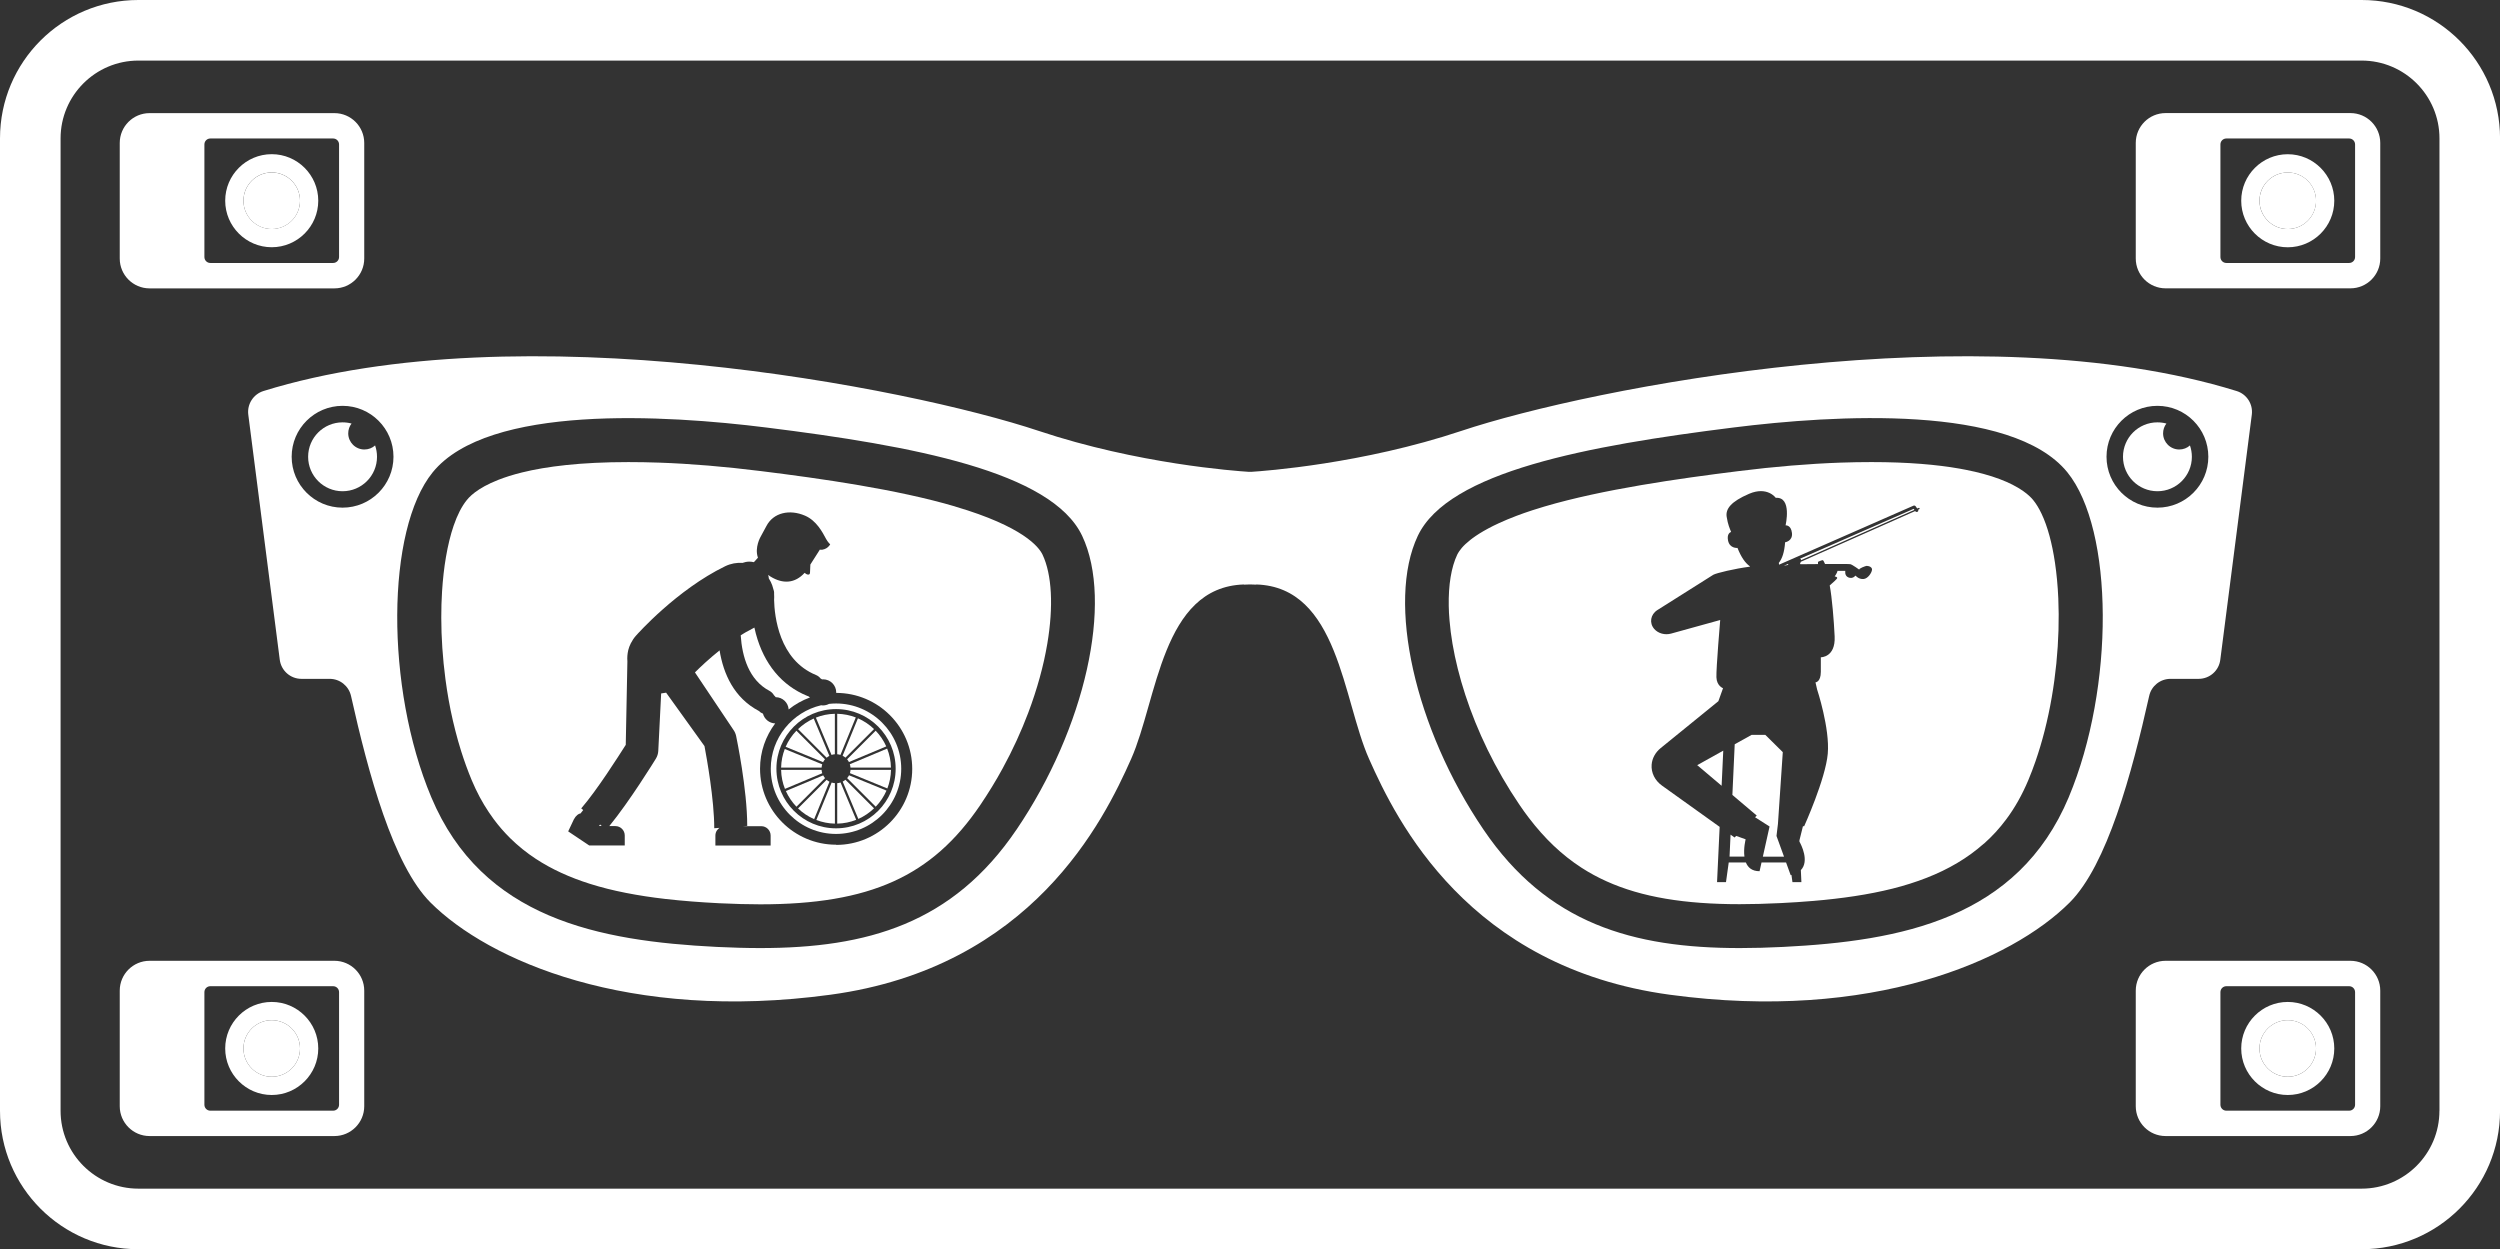 <?xml version="1.0" encoding="UTF-8"?>
<svg id="uuid-163728b6-fd85-4501-9f09-57a1724264b4" data-name="Layer 2" xmlns="http://www.w3.org/2000/svg" width="548.06" height="273.85" viewBox="0 0 548.06 273.85">
  <rect x="0" y="0" width="548.06" height="273.85" fill="#333333" stroke="none"/>
  <g id="uuid-d58110b6-9dec-45f3-aecd-a2c343ee1fe9" data-name="Logo">
    <g>
      <g>
        <path d="m501.53,240.05c5.63,0,10.2-4.58,10.2-10.2s-4.58-10.2-10.2-10.2-10.2,4.58-10.2,10.2,4.58,10.2,10.2,10.2Zm0-16.4c3.42,0,6.2,2.78,6.2,6.2s-2.78,6.2-6.2,6.2-6.2-2.78-6.2-6.2,2.78-6.2,6.2-6.2Z" style="fill: #fff; stroke-width: 0px;"/>
        <path d="m59.57,219.65c-5.63,0-10.2,4.58-10.2,10.2s4.58,10.2,10.2,10.2,10.2-4.58,10.2-10.2-4.58-10.2-10.2-10.2Zm0,16.4c-3.42,0-6.2-2.78-6.2-6.2s2.78-6.2,6.2-6.2,6.2,2.78,6.2,6.2-2.78,6.2-6.2,6.2Z" style="fill: #fff; stroke-width: 0px;"/>
        <path d="m181.22,170.95l-6.27,6.27c1.02.98,2.21,1.78,3.53,2.36l3.36-8.21c-.22-.11-.43-.25-.62-.41Z" style="fill: #fff; stroke-width: 0px;"/>
        <path d="m180.46,169.98l-8.18,3.43c.57,1.28,1.36,2.44,2.32,3.44l6.27-6.27c-.16-.18-.29-.39-.4-.6Z" style="fill: #fff; stroke-width: 0px;"/>
        <path d="m178.96,179.76c1.27.49,2.64.77,4.07.8v-8.87c-.25-.02-.48-.07-.71-.14l-3.36,8.21Z" style="fill: #fff; stroke-width: 0px;"/>
        <path d="m180.11,168.78h-8.87c.03,1.47.32,2.87.84,4.16l8.18-3.43c-.08-.23-.13-.48-.15-.73Z" style="fill: #fff; stroke-width: 0px;"/>
        <path d="m182.29,165.5c.23-.08.48-.13.73-.15v-8.87c-1.47.03-2.87.32-4.16.84l3.43,8.18Z" style="fill: #fff; stroke-width: 0px;"/>
        <path d="m180.25,167.56l-8.21-3.36c-.49,1.27-.77,2.64-.8,4.07h8.87c.02-.25.07-.48.14-.71Z" style="fill: #fff; stroke-width: 0px;"/>
        <path d="m172.9,155.52c1.39-1.11,2.97-2,4.67-2.62-.14-.08-.27-.17-.39-.28-.07-.02-.14-.03-.21-.06-5.58-2.28-9.48-6.98-11.26-13.61-.11-.42-.21-.83-.3-1.24,0-.04-.02-.09-.03-.13-.04.02-.07.04-.11.06-.57.29-1.14.59-1.71.92-.15.08-.29.17-.44.26-.25.15-.49.31-.74.46.31,4.69,1.79,9.79,6.3,12.17.44.23.77.58,1,.98.14.12.27.26.37.41,1.51.01,2.74,1.19,2.84,2.68Z" style="fill: #fff; stroke-width: 0px;"/>
        <path d="m185.34,166.1l6.27-6.27c-1.02-.98-2.21-1.78-3.53-2.36l-3.36,8.21c.22.11.43.25.62.41Z" style="fill: #fff; stroke-width: 0px;"/>
        <polygon points="131.3 181.07 131.92 181.07 131.56 180.76 131.3 181.07" style="fill: #fff; stroke-width: 0px;"/>
        <path d="m180.86,166.46l-6.27-6.27c-.98,1.02-1.78,2.21-2.36,3.53l8.21,3.36c.11-.22.25-.43.41-.62Z" style="fill: #fff; stroke-width: 0px;"/>
        <path d="m181.82,165.7l-3.43-8.18c-1.28.57-2.44,1.36-3.44,2.32l6.27,6.27c.18-.16.39-.29.6-.4Z" style="fill: #fff; stroke-width: 0px;"/>
        <path d="m187.61,157.28c-1.27-.49-2.64-.77-4.07-.8v8.87c.25.02.48.07.71.14l3.36-8.21Z" style="fill: #fff; stroke-width: 0px;"/>
        <path d="m185.71,166.46c.16.18.29.39.4.6l8.18-3.43c-.57-1.28-1.36-2.44-2.32-3.44l-6.27,6.27Z" style="fill: #fff; stroke-width: 0px;"/>
        <path d="m183.28,154.22c-.52,0-1.04.03-1.54.09-.4.21-.85.34-1.34.34-.13,0-.26-.02-.39-.04-6.32,1.48-11.04,7.15-11.04,13.91,0,7.89,6.42,14.3,14.3,14.3s14.3-6.42,14.3-14.3-6.42-14.3-14.3-14.3Zm0,27.37c-7.21,0-13.07-5.86-13.07-13.07s5.86-13.07,13.07-13.07,13.07,5.86,13.07,13.07-5.86,13.07-13.07,13.07Z" style="fill: #fff; stroke-width: 0px;"/>
        <path d="m209.42,111.04c-12.78-3.77-29.46-6.13-42.56-7.76-3.95-.49-7.8-.9-11.53-1.21s-7.34-.53-10.81-.65c-2.32-.08-4.57-.12-6.76-.12-10.51,0-18,.96-23.31,2.27-2.04.5-3.77,1.06-5.22,1.63-.58.23-1.12.46-1.62.69-.5.23-.95.46-1.37.69-.42.23-.8.46-1.15.68-1.4.9-2.25,1.73-2.75,2.36-1.12,1.38-2.09,3.29-2.89,5.62-.69,2.01-1.25,4.33-1.69,6.89-.4,2.33-.68,4.86-.85,7.53-.12,1.86-.17,3.79-.17,5.77,0,2.16.08,4.38.23,6.62.15,2.25.38,4.53.68,6.82.2,1.53.44,3.05.71,4.58.27,1.52.58,3.04.93,4.55.17.75.35,1.5.55,2.25.38,1.49.8,2.97,1.26,4.43.69,2.18,1.46,4.31,2.32,6.37.27.64.55,1.27.84,1.88.58,1.22,1.2,2.39,1.87,3.5s1.37,2.16,2.11,3.16c1.11,1.5,2.32,2.88,3.6,4.15.86.85,1.76,1.64,2.69,2.4.93.75,1.9,1.46,2.91,2.12,3.53,2.32,7.5,4.11,11.87,5.49,1.25.39,2.53.76,3.85,1.09,1.32.33,2.66.63,4.04.9,1.38.27,2.79.52,4.23.74,1.44.22,2.91.42,4.42.59,3.75.43,7.69.73,11.8.94,3.38.16,6.32.24,9,.24,24.1,0,37.63-6.1,48.24-21.75.9-1.33,1.76-2.67,2.58-4.01.82-1.34,1.6-2.69,2.34-4.05,2.22-4.06,4.07-8.13,5.58-12.11.5-1.33.97-2.64,1.39-3.95.85-2.6,1.55-5.15,2.1-7.61.27-1.23.51-2.44.71-3.62,1.4-8.26,1-15.24-1.03-19.54-.81-1.72-4.3-6.18-19.12-10.55Zm-26.14,74.14c-9.18,0-16.66-7.47-16.66-16.66,0-3.73,1.24-7.16,3.32-9.93-1.3-.04-2.37-.94-2.68-2.14-.35-.13-.66-.34-.92-.6-5.44-2.88-7.75-8.13-8.59-13.27-.03.03-.07.05-.1.08-1.03.83-1.98,1.64-2.83,2.41-.09.08-.18.16-.27.24-.36.33-.71.65-1.03.96-.04.04-.09.09-.14.13-.37.35-.71.68-1.01.99,0,0-.01.01-.02.02l8.42,12.57c.3.42.51.89.61,1.39.1.49,2.43,11.63,2.43,19.69l-.92.06h4c1.13,0,2.05.92,2.05,2.05v2.19h-12.11v-2.19c0-.42.13-.82.35-1.14h0s0,0,0,0c.08-.12.18-.23.29-.33.03-.03.07-.06.11-.09.05-.04.09-.08.14-.12l-1.14.08c0-6.24-1.64-15.36-2.14-18.01l-8.41-11.71-1.09.17-.63,12.6c-.03.61-.22,1.2-.54,1.72-.27.44-5.75,9.34-10.2,14.76h1.34c1.13,0,2.05.92,2.05,2.05v2.19h-7.8l-4.6-3.08,1.24-2.63c.45-.85,1.06-1.28,1.47-1.31.16-.2.36-.46.58-.73l-.43-.37c3.53-4.1,8.12-11.36,9.76-13.93l.36-18.32c-.07-.8,0-1.61.18-2.41,0,0,0,0,0,0,0-.04.02-.07.03-.11.05-.21.12-.42.19-.62.03-.08.06-.16.1-.24.07-.17.14-.33.22-.49.02-.04.04-.09.06-.14h.01c.28-.55.62-1.08,1.05-1.56.36-.41,8.99-10.11,19.6-15.27,1.22-.59,2.52-.82,3.79-.73.47-.17.98-.28,1.51-.28.34,0,.67.05.99.12l.9-.99s-.02-.03-.03-.05c-.74-2.17.57-4.47.57-4.47l1.31-2.42c1.52-2.93,5.07-3.73,8.47-2.26,2.5,1.08,3.82,3.62,4.62,5.12.36.67.89,1.17.89,1.17-.54.84-1.23,1.09-1.69,1.15,0,0,.01.01.02.02-.11,0-.19,0-.25,0-.17,0-.27,0-.27,0,0,0-.03-.02-.06-.05l-2.1,3.3-.08,1.82c-.04.61-.75.41-1.18,0-2.12,2.32-4.75,2.5-7.5.8-.17-.11-.33-.23-.49-.35.08.25.12.51.14.77.16.25.31.51.44.78.24.48.41.98.53,1.48.14.34.22.72.19,1.12,0,0,0,.03,0,.06.03.43.03.85,0,1.27.08,3.54,1.07,13.16,9.19,16.47.41.17.74.43.99.75.12.06.23.13.34.21.07,0,.14-.02.22-.02,1.59,0,2.88,1.29,2.88,2.88,0,.03,0,.06,0,.1,0,0,0,0,0,0,9.18,0,16.66,7.47,16.66,16.66s-7.47,16.66-16.66,16.66Z" style="fill: #fff; stroke-width: 0px;"/>
        <path d="m183.54,171.69v8.87c1.47-.03,2.87-.32,4.16-.84l-3.43-8.18c-.23.08-.48.13-.73.15Z" style="fill: #fff; stroke-width: 0px;"/>
        <path d="m186.45,168.27h8.87c-.03-1.47-.32-2.87-.84-4.16l-8.18,3.43c.08.23.13.48.15.74Z" style="fill: #fff; stroke-width: 0px;"/>
        <path d="m186.32,169.49l8.21,3.36c.49-1.27.77-2.64.8-4.07h-8.87c-.02.25-.07.48-.14.71Z" style="fill: #fff; stroke-width: 0px;"/>
        <path d="m184.74,171.35l3.43,8.18c1.28-.57,2.44-1.36,3.44-2.32l-6.27-6.27c-.18.16-.39.29-.6.4Z" style="fill: #fff; stroke-width: 0px;"/>
        <path d="m185.71,170.58l6.27,6.27c.98-1.02,1.78-2.21,2.36-3.53l-8.21-3.36c-.11.22-.25.43-.41.62Z" style="fill: #fff; stroke-width: 0px;"/>
        <polygon points="389.77 180.6 389.77 180.6 390.83 164.89 387 161.1 384 161.1 380.29 163.16 379.78 174.27 385.12 178.79 384.75 179.16 387.93 181.19 386.46 187.8 391.1 187.8 389.45 183.26 389.77 180.6" style="fill: #fff; stroke-width: 0px;"/>
        <path d="m392,123.84c0-.07,0-.14.01-.22l-.95.42c.33-.08.64-.15.94-.2Z" style="fill: #fff; stroke-width: 0px;"/>
        <path d="m380.61,183.26l-.35.34-.88-.63-.22,4.82h3.26c-.24-1.84.27-3.79.27-3.79l-2.08-.75Z" style="fill: #fff; stroke-width: 0px;"/>
        <polygon points="377.42 172.26 377.78 164.56 372.07 167.74 377.42 172.26" style="fill: #fff; stroke-width: 0px;"/>
        <path d="m394.65,122.47s.08.06.11.1c.05.07.07.15.08.23l24.84-11.02-.16-.23-24.87,10.91Z" style="fill: #fff; stroke-width: 0px;"/>
        <path d="m434.92,184.96c.9-.8,1.76-1.64,2.58-2.54.82-.9,1.6-1.84,2.34-2.84,1.86-2.5,3.46-5.33,4.81-8.54.57-1.37,1.11-2.77,1.6-4.2.74-2.15,1.4-4.35,1.97-6.59,2.48-9.71,3.4-20.08,3.01-29.06-.12-2.76-.37-5.39-.73-7.83-.63-4.27-1.62-7.94-2.93-10.71-.56-1.19-1.18-2.21-1.85-3.03-.19-.23-.43-.5-.73-.78-.2-.19-.42-.39-.68-.6-.25-.21-.54-.42-.85-.64-.32-.22-.66-.44-1.05-.67-.38-.23-.8-.46-1.26-.69-1.6-.81-3.68-1.63-6.37-2.36-1.15-.31-2.41-.61-3.8-.88-.46-.09-.94-.18-1.43-.27-4.89-.86-11.19-1.43-19.28-1.43-2.19,0-4.45.04-6.77.12-3.47.12-7.08.34-10.82.65-3.73.31-7.58.71-11.54,1.21-13.1,1.63-29.77,3.99-42.55,7.76-.93.27-1.81.55-2.65.82-1.26.41-2.43.82-3.5,1.23-.72.27-1.4.54-2.04.81-.64.27-1.25.53-1.82.8-.86.39-1.63.78-2.34,1.16-.71.38-1.34.75-1.92,1.11-.57.36-1.08.71-1.53,1.04-.15.11-.29.22-.43.33-.41.33-.77.64-1.09.93-.63.59-1.06,1.12-1.36,1.56-.1.15-.19.29-.26.41-.07.13-.14.25-.19.35-1.31,2.77-1.94,6.64-1.86,11.24.02,1.02.07,2.08.17,3.18.27,3.28.87,6.85,1.81,10.6.47,1.88,1.02,3.8,1.66,5.75,2.55,7.81,6.48,16.14,11.89,24.11.66.98,1.34,1.92,2.03,2.82,3.44,4.52,7.21,8.13,11.55,10.94,1.73,1.12,3.56,2.11,5.49,2.98,7.72,3.48,17.13,5.01,29.17,5.01,1.35,0,2.76-.02,4.25-.06,1.49-.04,3.06-.1,4.74-.18,2.47-.12,4.88-.28,7.22-.48,1.56-.13,3.09-.28,4.6-.46,1.5-.17,2.98-.37,4.42-.59,2.89-.44,5.65-.98,8.28-1.64,1.32-.33,2.6-.69,3.85-1.09,5.01-1.58,9.48-3.69,13.36-6.51.97-.71,1.91-1.46,2.8-2.25Zm-14.16-73.32l-.27.12h0c.1.16.05.35-.12.43-.17.09-.38.04-.48-.1l-.04-.05-25.07,11.12c-.02.06-.04.11-.06.17-.04.11-.09.22-.13.33.18.01.28.03.28.03,0,0,1.67-.02,3.68-.03v-.49s.71-.35,1.04-.37c.11,0,.3.36.5.84,2.63-.01,5.31-.01,5.54.04.47.1,1.99,1.22,1.99,1.22-.28-.23,1.42-.86,1.61-.85.56.02,1.23.31,1.16.88-.1.72-.92,1.9-1.82,2-1.09.12-1.8-.75-1.8-.75,0,0-.57.79-1.52.42-.95-.37-.71-1.45-.71-1.45h-1.71c-.04.4-.62,1.22-.62,1.22,0,0,.55.04.55.35,0,.18-.91.99-1.64,1.62.5,2.63.92,7.72,1.08,11.19.21,4.62-3.03,4.56-3.03,4.56v3.18c0,2.28-1.17,2.32-1.17,2.32l.35,1.54s2.83,8.55,2.34,14.1c-.49,5.55-5.18,15.91-5.18,15.91l-.26-.02-.77,3.1v.29c.37.64,2.23,4.25.31,6.24l.12,2.64h-1.96l-.22-1.58c-.06.01-.11.04-.17.05l-1.01-2.79h-5.38l-.43,1.92c-1.69,0-2.56-.83-3-1.92h-3.76l-.6,4.31h-1.96l.57-12.11-12.63-9.04c-1.57-1.12-2.42-2.84-2.28-4.61.11-1.38.82-2.68,1.98-3.62l12.65-10.28,1.02-2.85s-1.38-.48-1.45-2.4c-.07-1.92.83-12.55.83-12.55l-10.77,2.98c-1.35.37-2.83-.03-3.69-1.02-1.14-1.31-.83-3.17.69-4.14,4.18-2.65,11.66-7.38,12.25-7.73.68-.39,4.7-1.35,8.03-1.78v-.08c-1.02-.72-1.91-1.99-2.72-4.03,0,0-1.71.17-2.07-1.62-.27-1.36.36-1.77.67-1.89t0,0c-.3-.76-.7-1.58-.97-3.31-.27-1.73.92-3.33,4.92-5.05,4.01-1.71,5.84.89,5.84.89,3.63-.27,2.15,6.03,2.15,6.03,0,0,1.2-.13,1.4,1.67.2,1.8-1.5,2.04-1.5,2.04-.16,2.16-.63,3.59-1.38,4.52l.06.39,29.46-12.93c.16-.07.36-.02.46.11l.36.51.29-.13c.09-.04.19-.01.23.07.05.07.01.17-.08.2Z" style="fill: #fff; stroke-width: 0px;"/>
        <path d="m501.53,54.21c5.63,0,10.2-4.58,10.2-10.2s-4.58-10.2-10.2-10.2-10.2,4.58-10.2,10.2,4.58,10.2,10.2,10.2Zm0-16.4c3.42,0,6.2,2.78,6.2,6.2s-2.78,6.2-6.2,6.2-6.2-2.78-6.2-6.2,2.78-6.2,6.2-6.2Z" style="fill: #fff; stroke-width: 0px;"/>
        <path d="m59.57,33.8c-5.63,0-10.2,4.58-10.2,10.2s4.58,10.2,10.2,10.2,10.2-4.58,10.2-10.2-4.58-10.2-10.2-10.2Zm0,16.4c-3.42,0-6.2-2.78-6.2-6.2s2.78-6.2,6.2-6.2,6.2,2.78,6.2,6.2-2.78,6.2-6.2,6.2Z" style="fill: #fff; stroke-width: 0px;"/>
      </g>
      <g>
        <circle cx="501.53" cy="229.85" r="6.2" transform="translate(97.25 605.24) rotate(-67.5)" style="fill: #fff; stroke-width: 0px;"/>
        <path d="m515.27,210.63h-40.52c-3.61,0-6.54,2.93-6.54,6.54v25.34c0,3.61,2.93,6.54,6.54,6.54h40.52c3.61,0,6.54-2.93,6.54-6.54v-25.34c0-3.61-2.93-6.54-6.54-6.54Zm1.02,31.56c0,.72-.58,1.3-1.3,1.3h-26.92c-.72,0-1.3-.58-1.3-1.3v-24.69c0-.72.58-1.3,1.3-1.3h26.92c.72,0,1.3.58,1.3,1.3v24.69Z" style="fill: #fff; stroke-width: 0px;"/>
        <circle cx="59.57" cy="229.85" r="6.2" style="fill: #fff; stroke-width: 0px;"/>
        <path d="m73.31,210.63h-40.52c-3.61,0-6.54,2.93-6.54,6.54v25.34c0,3.61,2.93,6.54,6.54,6.54h40.52c3.61,0,6.54-2.93,6.54-6.54v-25.34c0-3.61-2.93-6.54-6.54-6.54Zm1.02,31.56c0,.72-.58,1.3-1.3,1.3h-26.92c-.72,0-1.3-.58-1.3-1.3v-24.69c0-.72.58-1.3,1.3-1.3h26.92c.72,0,1.3.58,1.3,1.3v24.69Z" style="fill: #fff; stroke-width: 0px;"/>
        <path d="m475.81,148.82h6.18c2.42,0,4.45-1.79,4.75-4.18l6.91-53.73c.3-2.31-1.11-4.51-3.34-5.19-56.29-17.45-141.41-.77-169.97,8.75-21.68,7.23-43.07,8.78-46.07,8.97-.07,0-.14-.01-.23-.01s-.17.01-.24.01c-2.99-.19-24.4-1.74-46.07-8.97-28.57-9.52-113.67-26.2-169.97-8.75-2.22.69-3.63,2.89-3.33,5.19l6.9,53.73c.31,2.39,2.34,4.18,4.75,4.18h6.19c2.24,0,4.18,1.55,4.68,3.75,3.8,17.01,9.22,37.06,17.42,45.28,12.73,12.73,43.45,26.22,87.66,20.22,44.21-5.99,59.95-38.2,65.94-51.69,5.76-12.96,6.68-37.69,24.73-38.25v.04c.38-.02.75-.02,1.11-.04h.47c.36.01.73.01,1.12.04v-.04c18.04.55,18.96,25.29,24.73,38.25,5.99,13.49,21.73,45.7,65.94,51.69,44.2,6,74.92-7.49,87.65-20.22,8.21-8.22,13.62-28.27,17.43-45.28.48-2.2,2.43-3.75,4.68-3.75ZM75.1,111.29c-6.16,0-11.16-5-11.16-11.16s5-11.16,11.16-11.16,11.16,5,11.16,11.16-5,11.16-11.16,11.16Zm147.74,70.58c-13.96,20.6-32.69,25.97-56.2,25.97-3.07,0-6.22-.1-9.46-.25-25.92-1.3-51.45-6.18-62.64-32.84-10.08-24.02-9.91-58.63.32-71.21,12.17-14.98,51.09-12.58,73.2-9.81,31.99,3.99,62.51,9.64,69.18,23.75,6.87,14.5.67,42.18-14.4,64.4Zm230.69-7.12c-11.19,26.66-36.72,31.54-62.65,32.84-3.23.16-6.38.25-9.46.25-23.51,0-42.23-5.37-56.2-25.97-15.08-22.22-21.27-49.9-14.4-64.4,6.69-14.1,37.2-19.75,69.18-23.75,22.12-2.77,61.04-5.17,73.21,9.81,10.22,12.59,10.39,47.19.32,71.21Zm8.27-74.62c0-6.16,5-11.16,11.16-11.16s11.16,5,11.16,11.16-5,11.16-11.16,11.16-11.16-5-11.16-11.16Z" style="fill: #fff; stroke-width: 0px;"/>
        <path d="m480.51,100.14c0-.87-.15-1.71-.42-2.49-.62.56-1.44.89-2.35.89-1.95,0-3.54-1.59-3.54-3.54,0-.81.27-1.56.73-2.15-.63-.17-1.29-.26-1.97-.26-4.17,0-7.55,3.38-7.55,7.55s3.38,7.55,7.55,7.55,7.55-3.38,7.55-7.55Z" style="fill: #fff; stroke-width: 0px;"/>
        <path d="m79.88,98.54c-1.95,0-3.54-1.59-3.54-3.54,0-.81.27-1.56.73-2.15-.63-.17-1.29-.26-1.97-.26-4.17,0-7.55,3.38-7.55,7.55s3.38,7.55,7.55,7.55,7.55-3.38,7.55-7.55c0-.87-.15-1.71-.42-2.49-.62.56-1.44.89-2.35.89Z" style="fill: #fff; stroke-width: 0px;"/>
        <path d="m517.72,0H30.34C13.58,0,0,13.58,0,30.34v213.18c0,16.75,13.58,30.34,30.34,30.34h487.39c16.75,0,30.34-13.58,30.34-30.34V30.34c0-16.75-13.58-30.34-30.34-30.34Zm17.06,243.52c0,9.41-7.65,17.06-17.06,17.06H30.34c-9.41,0-17.06-7.65-17.06-17.06V30.34c0-9.41,7.65-17.06,17.06-17.06h487.39c9.41,0,17.06,7.65,17.06,17.06v213.18Z" style="fill: #fff; stroke-width: 0px;"/>
        <circle cx="501.53" cy="44.01" r="6.2" transform="translate(268.95 490.52) rotate(-67.5)" style="fill: #fff; stroke-width: 0px;"/>
        <path d="m515.27,24.79h-40.52c-3.61,0-6.54,2.93-6.54,6.54v25.34c0,3.61,2.93,6.54,6.54,6.54h40.52c3.61,0,6.54-2.93,6.54-6.54v-25.34c0-3.61-2.93-6.54-6.54-6.54Zm1.02,31.56c0,.72-.58,1.3-1.3,1.3h-26.92c-.72,0-1.3-.58-1.3-1.3v-24.69c0-.72.58-1.3,1.3-1.3h26.92c.72,0,1.3.58,1.3,1.3v24.69Z" style="fill: #fff; stroke-width: 0px;"/>
        <circle cx="59.57" cy="44.01" r="6.2" style="fill: #fff; stroke-width: 0px;"/>
        <path d="m32.79,63.22h40.52c3.61,0,6.54-2.93,6.54-6.54v-25.34c0-3.61-2.93-6.54-6.54-6.54h-40.52c-3.61,0-6.54,2.93-6.54,6.54v25.34c0,3.61,2.93,6.54,6.54,6.54Zm12.02-31.56c0-.72.58-1.3,1.3-1.3h26.92c.72,0,1.3.58,1.3,1.3v24.69c0,.72-.58,1.3-1.3,1.3h-26.92c-.72,0-1.3-.58-1.3-1.3v-24.69Z" style="fill: #fff; stroke-width: 0px;"/>
      </g>
    </g>
  </g>
</svg>